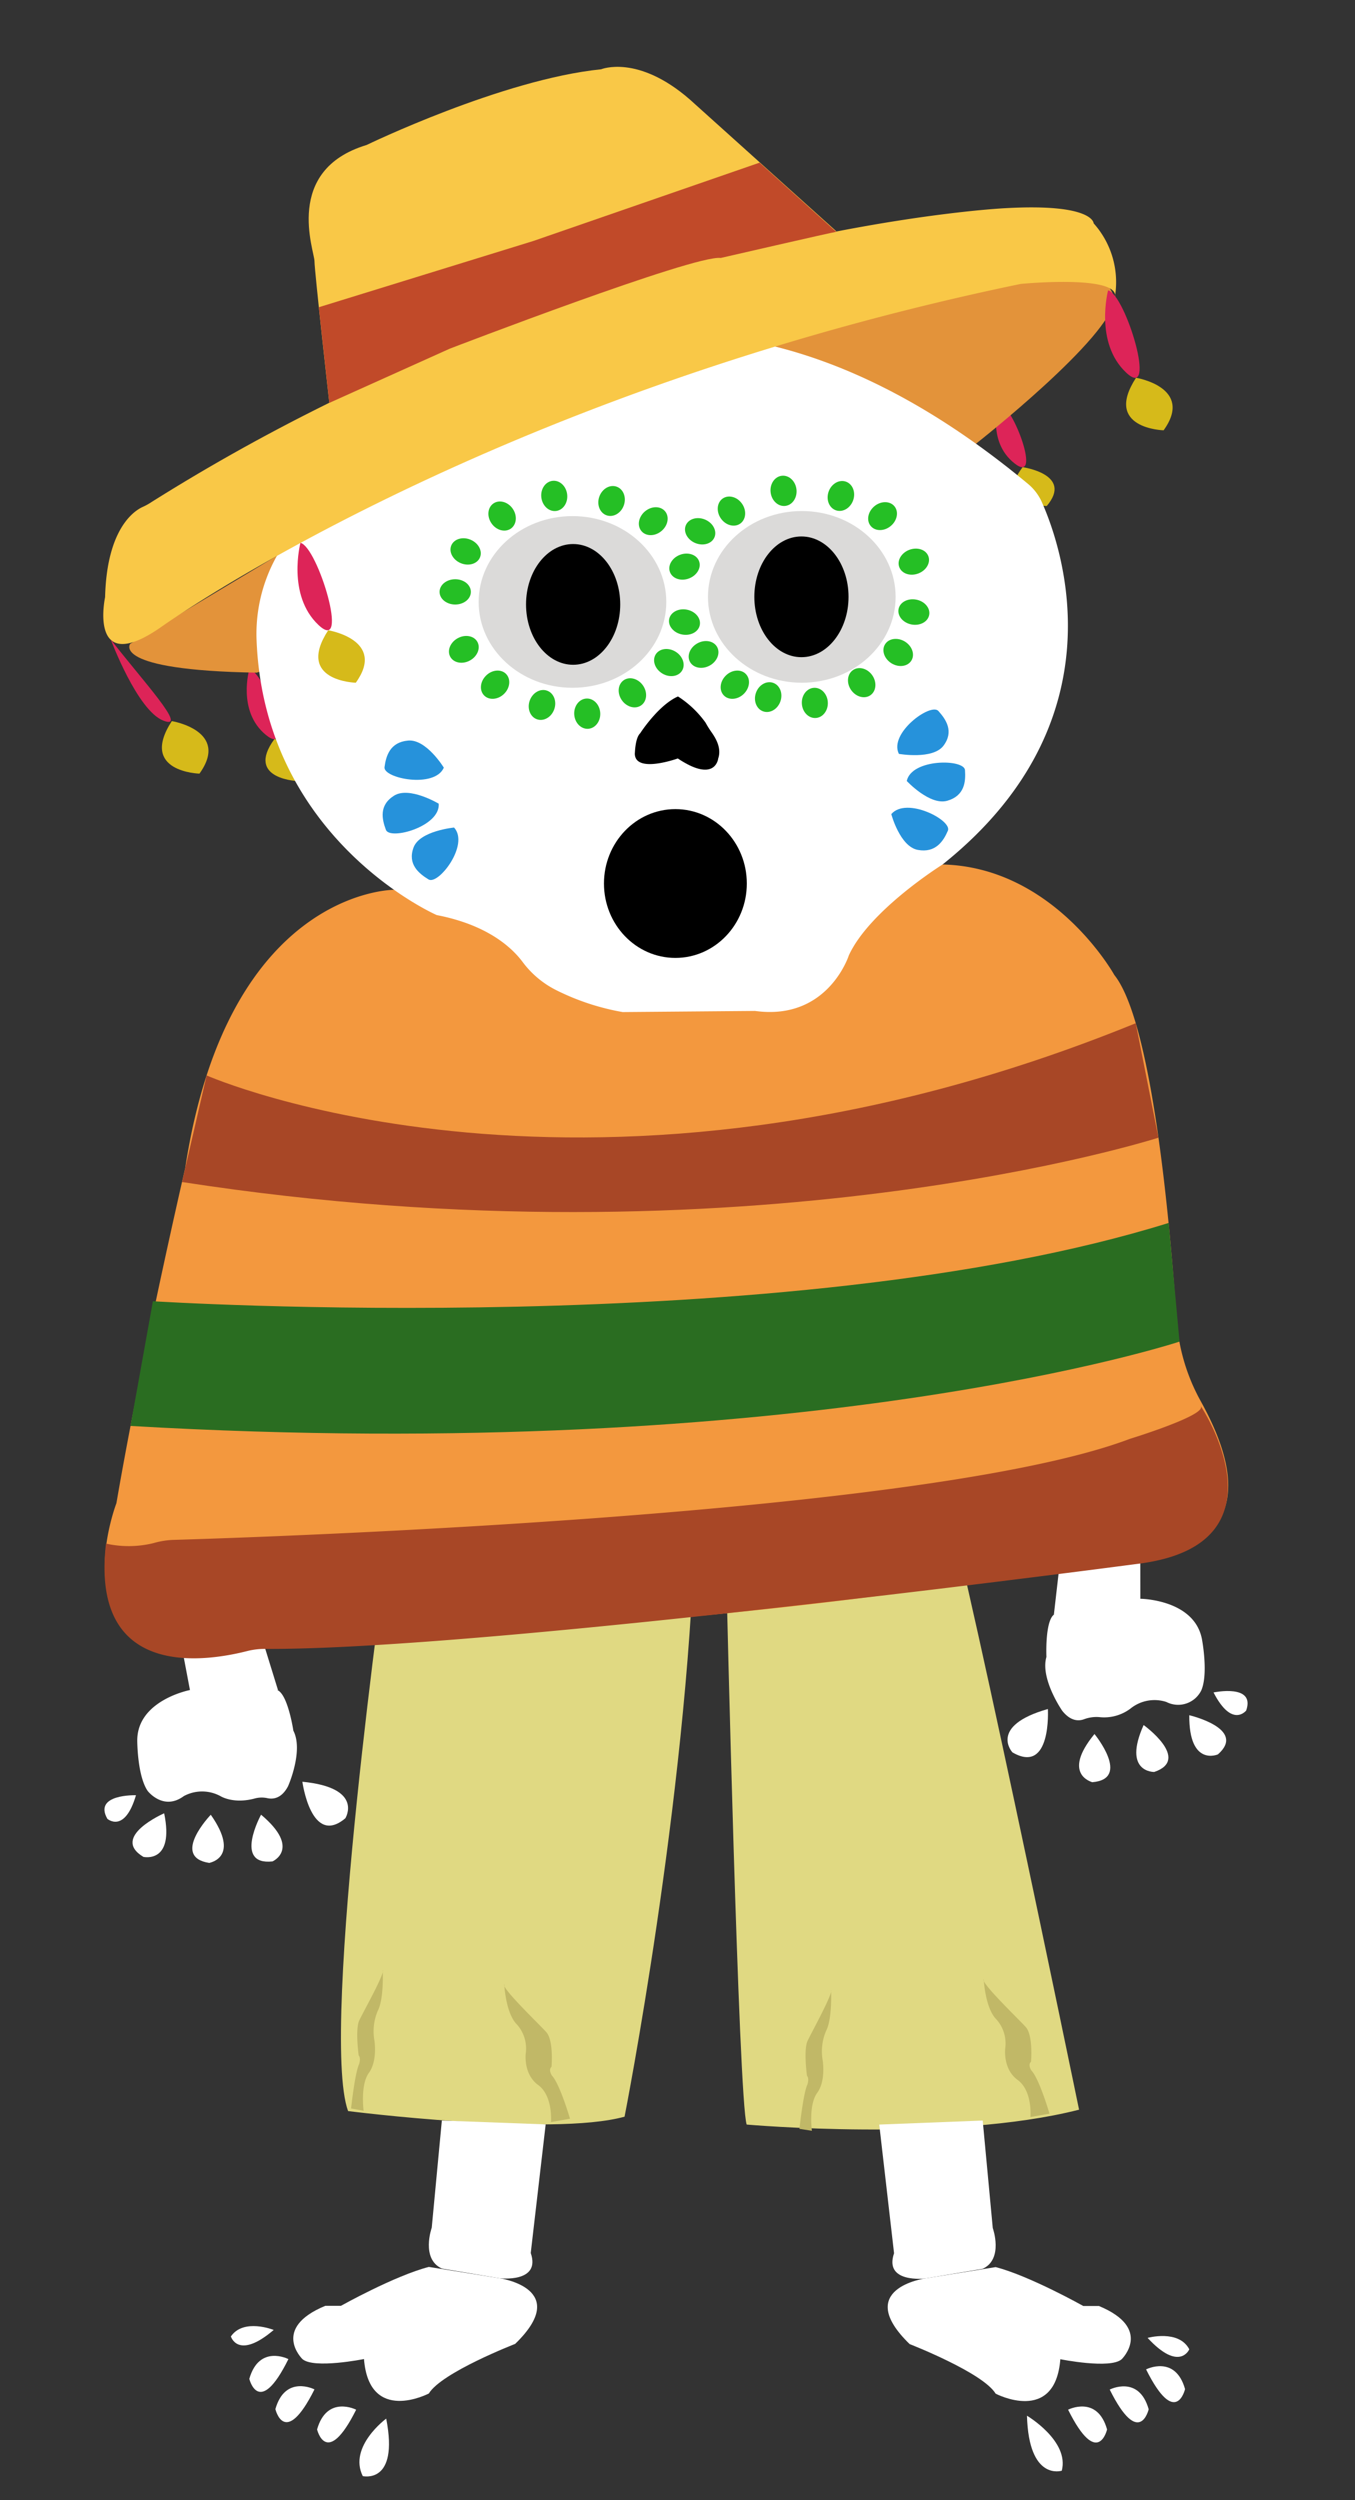 <svg xmlns="http://www.w3.org/2000/svg" width="225" height="415" viewBox="0 0 225 415"><rect x="0" y="0" width="225" height="415" fill="#333333" stroke="none"/><defs><style>.cls-1{fill:#fff;}.cls-2{fill:#e0d982;}.cls-3{fill:#f3983e;}.cls-4{fill:#dd2458;}.cls-5{fill:#d6ba1a;}.cls-6{fill:#e3933a;}.cls-7{fill:#dbdad9;}.cls-8{fill:#f9c847;}.cls-9{fill:#c14a29;}.cls-10{fill:#25bf25;}.cls-11{fill:#2692db;}.cls-12{fill:#a84726;}.cls-13{fill:#2a6d21;}.cls-14{fill:#c1b867;}</style></defs><g id="Animated_items" data-name="Animated items"><g id="surprised-2" data-name="surprised"><path class="cls-1" d="M30.24,273.66l13.33-1.5,2.59,8.38a18.66,18.66,0,0,1-14.62,0Z"/><path class="cls-1" d="M31.54,280.54s-8.75,1.68-8.75,8.38c0,0,0,5.87,1.74,8.38,0,0,2.59,3.36,6,.84a6.4,6.4,0,0,1,6.06,0s2.1,1.36,5.68.41a4.39,4.39,0,0,1,2.13-.06c.92.2,2.35.09,3.44-2,0,0,2.6-5.86.87-9.21h0s-.87-5.87-2.6-6.71S31.54,280.54,31.54,280.54Z"/><path class="cls-1" d="M22.58,298s-7.13-.23-4.75,3.92C17.83,301.91,20.68,304.44,22.58,298Z"/><path class="cls-1" d="M27.26,301s-9,3.91-3.44,7.24C23.82,308.22,29,309.44,27.26,301Z"/><path class="cls-1" d="M35,301.24s-6.73,7-.25,8C34.79,309.2,40,308.37,35,301.24Z"/><path class="cls-1" d="M43.35,301.23s-4.63,8.46,1.89,7.76C45.24,309,50.07,306.88,43.35,301.23Z"/><path class="cls-1" d="M50.21,295.76s1.46,10.86,7.14,6.06C57.35,301.82,60.47,296.77,50.21,295.76Z"/><path class="cls-1" d="M189.35,258.39,176,259.3l-1,8.7a18.61,18.61,0,0,0,14.36-2.61Z"/><path class="cls-1" d="M189.39,265.39s8.91.09,10.19,6.68c0,0,1.11,5.76-.11,8.54a4.28,4.28,0,0,1-5.79,1.91,6.35,6.35,0,0,0-5.94,1.08,7.26,7.26,0,0,1-5.22,1.43,5.93,5.93,0,0,0-2.47.34c-.86.34-2.25.41-3.68-1.41,0,0-3.67-5.3-2.61-8.91h0s-.27-5.92,1.27-7.05S189.39,265.39,189.39,265.39Z"/><path class="cls-1" d="M201.51,280.94s7-1.49,5.42,3C206.93,283.94,204.6,286.94,201.51,280.94Z"/><path class="cls-1" d="M197.48,284.72s9.61,2.23,4.76,6.5C202.24,291.22,197.42,293.34,197.48,284.72Z"/><path class="cls-1" d="M189.9,286.35s7.94,5.7,1.76,7.79C191.66,294.14,186.36,294.26,189.9,286.35Z"/><path class="cls-1" d="M181.74,287.84s6.15,7.48-.38,8C181.36,295.8,176.21,294.58,181.74,287.84Z"/><path class="cls-1" d="M174,283.69s.65,10.93-5.85,7.22C168.1,290.91,164.08,286.51,174,283.69Z"/><path class="cls-2" d="M64.34,257.07S53,337.35,57.8,350.43c0,0,33.8,4.29,45.91.93,0,0,10.33-52.43,11.66-97l5.28,9.1s2,85.47,3.34,89.21c0,0,33.73,3,55.19-2.47,0,0-21-101.9-22.68-102.74S64.34,257.07,64.34,257.07Z"/><path class="cls-3" d="M65.47,147.7s-27.63-.18-34.72,46.21c0,0-7.09,30.47-11.42,55.62,0,0-11.84,30.71,23.07,23.32,0,0,80.74-2.2,133.84-12.88a54.29,54.29,0,0,1,9.84-1.08c8.47-.13,26.22-3,13.31-26.29a32.41,32.41,0,0,1-4-13.44c-1.06-15.47-4-49.36-10.35-57.31,0,0-9.95-17.93-28.56-18.35S65.47,147.7,65.47,147.7Z"/><path class="cls-4" d="M41.41,111.06s-2.07,7,2.75,10.94S44,111.6,41.41,111.06Z"/><path class="cls-5" d="M49.71,129.68s-9.12-.21-4.14-7C45.57,122.69,54.34,124,49.71,129.68Z"/><path class="cls-4" d="M165.8,66.82s-2,6.41,2.65,10.09S168.3,67.31,165.8,66.82Z"/><path class="cls-5" d="M173.81,84s-8.8-.19-4-6.45C169.81,77.55,178.28,78.73,173.81,84Z"/><path class="cls-6" d="M46,92.25,21.62,106.87s-3.31,4.38,21,4.79l119.44-38s22.57-17.73,23-24C185.06,49.63,180.3,16.53,46,92.25Z"/><path class="cls-1" d="M48.78,88.23C64,70.05,108.71,28.82,170.66,80.29A8.36,8.36,0,0,1,173,83.35c3.35,7.52,13.35,36.33-16.48,60.15,0,0-12.11,7.55-15.57,15.09,0,0-3.47,10.9-15.58,9.22L103.4,168a39.94,39.94,0,0,1-11-3.62,15.73,15.73,0,0,1-5.65-4.74c-1.83-2.43-5.89-6.13-14.23-7.74,0,0-28.71-12.52-29.92-45.77A26.41,26.41,0,0,1,48.78,88.23Z"/><ellipse class="cls-7" cx="95.06" cy="99.92" rx="15.58" ry="14.25"/><ellipse cx="95.17" cy="100.33" rx="7.82" ry="10.02"/><ellipse class="cls-7" cx="133.14" cy="99.08" rx="15.58" ry="14.25"/><path class="cls-8" d="M23.74,84.13c-1.34.59-6,3.46-6.29,15,0,0-2.88,13.41,9.24,5,0,0,53.66-38.55,142.8-57,0,0,17.3-1.68,15.57,2.51a14.63,14.63,0,0,0-3.46-12.57s0-3.35-14.71-2.51c0,0-69.64,3.33-142.08,49A9.24,9.24,0,0,1,23.74,84.13Z"/><path class="cls-8" d="M60.87,24.07S83.38,13.17,99.82,11.5c0,0,6.06-2.52,14.71,5l24.34,21.89L54.68,66.85S52.22,45,52.22,43.35,47,28.26,60.87,24.07Z"/><path class="cls-9" d="M88.57,40,52.94,51l1.74,15.88,20-9s40.69-15.65,45-15.06c0,0,18.42-4.24,19.18-4.34L126.13,27Z"/><path class="cls-4" d="M49.89,90.11s-2.29,8.67,3,13.64S52.76,90.77,49.89,90.11Z"/><path class="cls-5" d="M59.08,113.33s-10.09-.25-4.58-8.71C54.5,104.62,64.21,106.21,59.08,113.33Z"/><path class="cls-4" d="M184,48.2s-2.3,8.68,3,13.65S186.9,48.87,184,48.2Z"/><path class="cls-5" d="M193.22,71.43s-10.09-.26-4.58-8.72C188.64,62.71,198.35,64.3,193.22,71.43Z"/><path class="cls-4" d="M18.39,106.15s4.4,11.79,8.73,13.47S23.5,112.79,18.39,106.15Z"/><path class="cls-5" d="M33.12,128.42s-10.1-.25-4.59-8.72C28.53,119.7,38.25,121.29,33.12,128.42Z"/><path d="M106.31,121.71s3-4.67,6.27-6.1a16.74,16.74,0,0,1,4.58,4.35,16.75,16.75,0,0,0,1,1.6c.71,1,1.68,2.66,1.1,4.34,0,0-.43,4.19-6.71,0,0,0-7.14,2.58-7.14-.83C105.44,125.07,105.44,122.55,106.31,121.71Z"/><ellipse class="cls-10" cx="75.59" cy="98.25" rx="2.6" ry="2.1"/><ellipse class="cls-10" cx="77.32" cy="91.54" rx="2.11" ry="2.58" transform="translate(-36.98 127.5) rotate(-67.28)"/><ellipse class="cls-10" cx="83.38" cy="85.67" rx="2.14" ry="2.54" transform="translate(-33.98 62.88) rotate(-34.79)"/><ellipse class="cls-10" cx="92.03" cy="82.32" rx="2.16" ry="2.52" transform="translate(-8.81 11.07) rotate(-6.57)"/><ellipse class="cls-10" cx="101.55" cy="83.16" rx="2.52" ry="2.16" transform="translate(-10.52 151.48) rotate(-70.68)"/><ellipse class="cls-10" cx="108.47" cy="86.51" rx="2.56" ry="2.13" transform="translate(-30.23 89.87) rotate(-39.96)"/><ellipse class="cls-10" cx="113.67" cy="94.05" rx="2.58" ry="2.1" transform="translate(-25.82 45.99) rotate(-20.59)"/><ellipse class="cls-10" cx="113.67" cy="103.27" rx="2.1" ry="2.59" transform="translate(-9.29 195.29) rotate(-79.07)"/><ellipse class="cls-10" cx="111.07" cy="109.98" rx="2.12" ry="2.57" transform="translate(-40.76 147.14) rotate(-58.47)"/><ellipse class="cls-10" cx="105.01" cy="115.01" rx="2.14" ry="2.54" transform="translate(-46.85 80.47) rotate(-34.79)"/><ellipse class="cls-10" cx="97.22" cy="118.36" rx="2.16" ry="2.51" transform="matrix(1, -0.06, 0.06, 1, -6.81, 5.94)"/><ellipse class="cls-10" cx="90" cy="117.01" rx="2.52" ry="2.16" transform="translate(-50.2 163.24) rotate(-70.68)"/><ellipse class="cls-10" cx="82.21" cy="113.66" rx="2.55" ry="2.13" transform="translate(-56.07 90.09) rotate(-44.45)"/><ellipse class="cls-10" cx="77.02" cy="107.79" rx="2.57" ry="2.11" transform="translate(-42.32 50.27) rotate(-28.72)"/><ellipse class="cls-10" cx="116.26" cy="88.19" rx="2.11" ry="2.58" transform="translate(-9.99 161.37) rotate(-67.28)"/><ellipse class="cls-10" cx="121.45" cy="84.84" rx="2.14" ry="2.54" transform="translate(-26.69 84.46) rotate(-34.79)"/><ellipse class="cls-10" cx="130.11" cy="81.48" rx="2.16" ry="2.52" transform="translate(-8.47 15.42) rotate(-6.57)"/><ellipse class="cls-10" cx="139.63" cy="82.32" rx="2.52" ry="2.16" transform="translate(15.75 186.86) rotate(-70.68)"/><ellipse class="cls-10" cx="146.55" cy="85.67" rx="2.56" ry="2.13" transform="translate(-20.8 114.13) rotate(-39.96)"/><ellipse class="cls-10" cx="151.74" cy="93.22" rx="2.58" ry="2.1" transform="translate(-23.09 59.33) rotate(-20.59)"/><ellipse class="cls-10" cx="151.74" cy="101.6" rx="2.1" ry="2.59" transform="translate(23.22 231.32) rotate(-79.07)"/><ellipse class="cls-10" cx="149.15" cy="108.3" rx="2.12" ry="2.57" transform="translate(-21.16 178.8) rotate(-58.47)"/><ellipse class="cls-10" cx="143.09" cy="113.33" rx="2.14" ry="2.54" transform="translate(-39.09 101.89) rotate(-34.79)"/><ellipse class="cls-10" cx="135.3" cy="116.68" rx="2.16" ry="2.51" transform="translate(-6.64 8.18) rotate(-3.38)"/><ellipse class="cls-10" cx="128.08" cy="115.34" rx="2.52" ry="2.16" transform="matrix(0.33, -0.94, 0.94, 0.33, -23.13, 198.05)"/><ellipse class="cls-10" cx="122.02" cy="113.66" rx="2.55" ry="2.13" transform="translate(-44.68 117.97) rotate(-44.45)"/><ellipse class="cls-10" cx="116.83" cy="108.63" rx="2.57" ry="2.11" transform="translate(-37.83 69.51) rotate(-28.72)"/><path class="cls-11" d="M73.7,127.43s-2.92-4.78-5.94-4.5-3.66,2.56-3.91,4.41S72.15,130.94,73.7,127.43Z"/><path class="cls-11" d="M72.85,133.41s-4.88-2.93-7.42-1.33-2,3.91-1.35,5.67S73.15,137.21,72.85,133.41Z"/><path class="cls-11" d="M75.4,137.37s-5.71.54-6.73,3.31.85,4.29,2.48,5.3S78,140.22,75.4,137.37Z"/><path class="cls-11" d="M148,135.14s1.43,5.39,4.4,5.94,4.26-1.47,5-3.19S150.53,132.19,148,135.14Z"/><path class="cls-11" d="M150.57,129.64s3.84,4.13,6.74,3.28,3.06-3.21,2.93-5.08S151.37,125.9,150.57,129.64Z"/><path class="cls-11" d="M149.26,125.14s5.64,1,7.41-1.36.42-4.35-.85-5.76S147.55,121.7,149.26,125.14Z"/><path class="cls-12" d="M34.31,178.52s63.92,28.16,154.28-8.67l3.77,19s-68.15,21.91-162.13,7.36Z"/><path class="cls-13" d="M25.39,216s105.4,6.73,168.67-13l1.8,19.7s-61.94,20.52-174.19,14Z"/><path class="cls-12" d="M17.6,256.23a17.23,17.23,0,0,0,7.93-.09,13.47,13.47,0,0,1,3.15-.52c15.39-.46,125.48-4.1,158.92-16.77,0,0,12.71-3.9,11.79-5.41s15.92,22.74-10.24,26.12c0,0-108.22,14.37-145.1,14.15a11.85,11.85,0,0,0-3,.36C35.46,275.48,14.88,279.64,17.6,256.23Z"/><ellipse cx="133.08" cy="99.07" rx="7.82" ry="10.02"/><path class="cls-1" d="M73.37,352,71.69,369.8s-1.84,5.15,1.68,6.77l9.57,1.61s6.93.84,5.19-4.19l2.48-21.35"/><path class="cls-1" d="M60.44,391.59s-8.34,1.68-10.23,0c0,0-5.24-5.09,3.8-8.83h2.6s8.93-5,14.6-6.46l11.73,1.88s12.12,1.68,2.6,10.9c0,0-12.21,4.73-14.33,8.23C71.21,397.31,61.31,402.49,60.44,391.59Z"/><path class="cls-1" d="M64.13,401.48s-6.32,4.65-3.89,9.55C60.24,411,66.28,412.5,64.13,401.48Z"/><path class="cls-1" d="M47.89,391.6s-4.85-2.49-6.49,3.28C41.4,394.88,43,401.49,47.89,391.6Z"/><path class="cls-1" d="M52.22,396.63s-4.86-2.49-6.49,3.27C45.73,399.9,47.27,406.52,52.22,396.63Z"/><path class="cls-1" d="M59.14,400s-4.85-2.48-6.49,3.28C52.65,403.26,54.2,409.87,59.14,400Z"/><path class="cls-1" d="M45.45,386.76s-5-2-7.11,1.08C38.34,387.84,39.5,391.83,45.45,386.76Z"/><path class="cls-1" d="M163.18,352l1.67,17.84s1.84,5.15-1.67,6.77l-9.55,1.61s-6.9.84-5.17-4.19L146,352.67"/><path class="cls-1" d="M176.07,391.62s8.31,1.68,10.19,0c0,0,5.23-5.09-3.77-8.83h-2.6s-8.9-5-14.56-6.46l-11.7,1.88s-12.08,1.68-2.58,10.9c0,0,12.17,4.73,14.28,8.23C165.33,397.34,175.21,402.52,176.07,391.62Z"/><path class="cls-1" d="M170.53,401s7.07,4.18,5.78,9.13C176.31,410.12,170.83,411.93,170.53,401Z"/><path class="cls-1" d="M190.31,393.31s4.84-2.49,6.47,3.27C196.78,396.58,195.24,403.2,190.31,393.31Z"/><path class="cls-1" d="M184.27,396.66s4.84-2.49,6.47,3.27C190.74,399.93,189.2,406.55,184.27,396.66Z"/><path class="cls-1" d="M177.36,400s4.85-2.48,6.47,3.28C183.83,403.29,182.29,409.9,177.36,400Z"/><path class="cls-1" d="M190.56,388.08s5.17-1.44,6.92,1.89C197.48,390,195.85,393.8,190.56,388.08Z"/><path class="cls-14" d="M163.35,328.55s.23,4.84,2.13,6.69a6,6,0,0,1,1.44,4.78s-.44,3.42,2.06,5.24,2.13,6.16,2.13,6.16l3.16-.56s-1.68-5.76-3-7.16c0,0-.65-.94-.07-1.45,0,0,.39-4.38-.88-5.78S162.77,329.06,163.35,328.55Z"/><path class="cls-14" d="M83.73,329.39s.23,4.84,2.13,6.69a6,6,0,0,1,1.44,4.78s-.44,3.42,2.06,5.24,2.13,6.16,2.13,6.16l3.16-.56s-1.68-5.76-3-7.16c0,0-.65-.94-.07-1.45,0,0,.39-4.38-.88-5.78S83.15,329.9,83.73,329.39Z"/><path class="cls-14" d="M138,330.33s.23,4.84-.84,6.82a8.68,8.68,0,0,0-.55,4.88s.56,3.37-.91,5.37-.88,6.3-.88,6.3l-2.07-.32s.62-5.87,1.32-7.36c0,0,.35-1-.07-1.45,0,0-.6-4.34.11-5.82S138.39,330.79,138,330.33Z"/><path class="cls-14" d="M63.55,327s.24,4.84-.84,6.83a8.73,8.73,0,0,0-.54,4.88s.55,3.36-.91,5.37-.88,6.3-.88,6.3L58.3,350s.62-5.87,1.33-7.36c0,0,.34-1-.07-1.45,0,0-.6-4.34.1-5.82S64,327.44,63.55,327Z"/><ellipse cx="112.15" cy="146.66" rx="11.86" ry="12.35"/></g></g></svg>